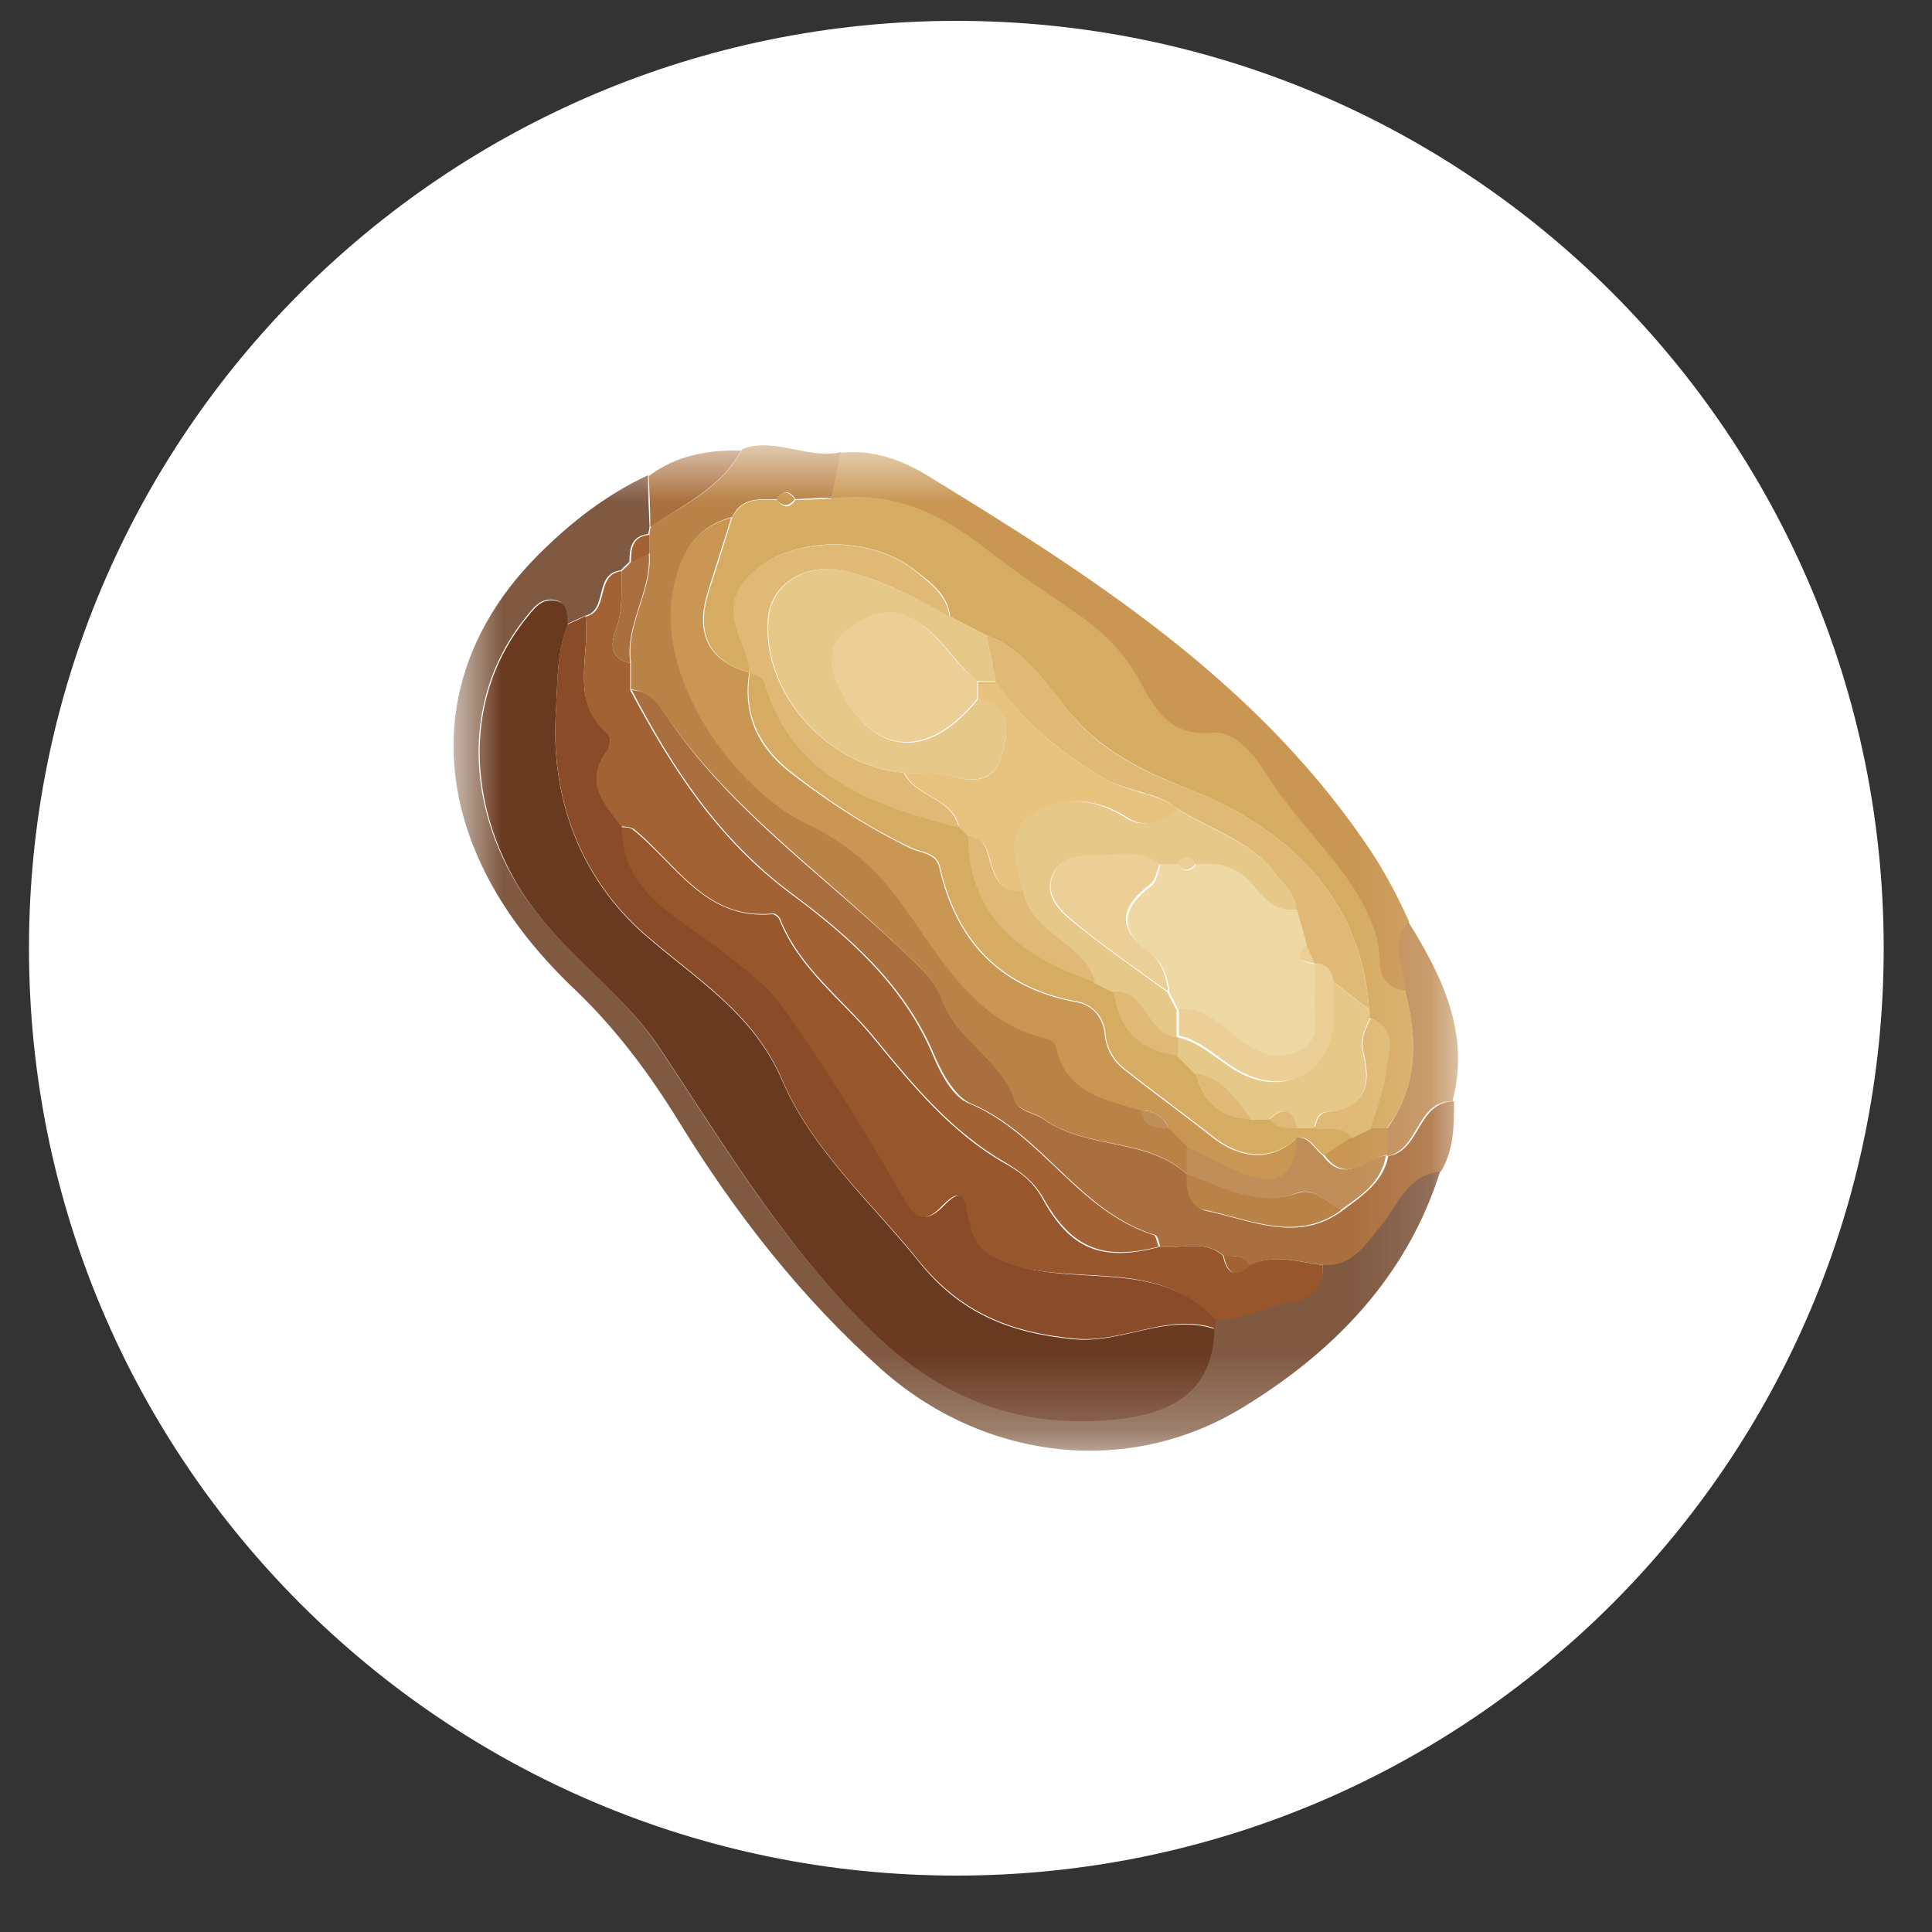 <svg xmlns="http://www.w3.org/2000/svg" fill="none" viewBox="0 0 25 25" width="48" height="48" class="form-header-menus__icon"><rect x="0" y="0" width="25" height="25" fill="#333333" stroke="none"/><g clip-path="url(#clip0_7803_3704)"><path fill="#fff" d="M12.375 24.27c6.627 0 12-5.373 12-12s-5.373-12-12-12-12 5.373-12 12 5.373 12 12 12"></path><mask id="a" width="14" height="14" x="5" y="5" maskUnits="userSpaceOnUse" style="mask-type:luminance;"><path fill="#fff" d="M18.875 5.77h-13v13h13z"></path></mask><g mask="url(#a)"><path fill="#805941" d="M18.635 15.16c-.43 1.36-1.37 2.33-2.55 3.05-1.5.92-3.37.68-4.69-.5-1.03-.92-1.88-2.01-2.6-3.18-.38-.62-.81-1.2-1.34-1.71-.53-.5-.99-1.08-1.28-1.75-.6-1.39-.31-2.79.79-3.89.42-.42.88-.78 1.42-1.03 0 .22.01.44.02.66 0 .03-.01.07-.02.1-.22.03-.24.19-.24.36-.04.04-.08.07-.11.11-.36.04-.16.52-.47.59-.08.04-.16.07-.23.11-.01-.13.01-.3-.18-.32-.18-.02-.27.13-.37.25-.76.96-.78 2.28-.11 3.41.49.83 1.32 1.34 1.85 2.13.88 1.32 1.68 2.68 2.87 3.77.88.81 1.85 1.14 3 1.03.89-.09 1.29-.46 1.31-1.17v-.12c.35.04.64-.16.96-.21.3-.05.47-.17.45-.49.37.02.53-.25.73-.49.23-.27.34-.68.78-.72z"></path><path fill="#AA6F3E" d="M18.635 15.16c-.44.05-.55.45-.78.72-.2.24-.36.51-.73.49-.31-.04-.63-.15-.94 0-.09-.13-.22-.12-.35-.12-.25-.22-.55-.08-.82-.12-.02-.05-.03-.14-.07-.15-.98-.3-1.45-1.31-2.38-1.7-.21-.09-.38-.4-.48-.64-.38-.9-1.11-1.54-1.84-2.08-.95-.71-1.54-1.62-2.07-2.63.2.01.32.13.42.29.8 1.22 1.99 2.05 3.03 3.03.22.21.46.4.56.67.19.54.77.78.95 1.32.05.15.26.16.38.25.56.39 1.33.23 1.85.71 0 .21.04.42.25.47.58.12 1.17.42 1.75 0 .25-.19.53-.36.6-.71.42-.07.37-.7.85-.71 0 .32 0 .63-.17.91z"></path><path fill="#B98246" d="M15.355 15.19c-.52-.48-1.29-.31-1.85-.71-.12-.09-.33-.1-.38-.25-.19-.54-.76-.78-.95-1.32-.1-.27-.34-.46-.56-.67-1.03-.99-2.22-1.82-3.03-3.03-.1-.15-.23-.27-.42-.29v-.35c-.07-.5.28-.92.24-1.42v-.24c0-.03.01-.07.02-.1.43-.28.92-.5 1.18-1 .43-.16.85.14 1.28.04l-.12.59c-.16 0-.31.01-.47.02q-.12-.18-.24 0c-.23 0-.46-.03-.58.23-.42.11-.62.38-.73.81-.33 1.23.77 2.7 1.7 3.15.47.23.84.53 1.16.94.55.71.95 1.59 1.94 1.84.05.01.12.06.13.11.13.6.64.68 1.1.82.02.22.18.24.36.23l.24.24v.36z"></path><path fill="#C99653" d="m10.755 6.45.12-.59c.41-.05.79.09 1.12.29 2.11 1.29 4.19 2.62 5.64 4.71.24.34.43.69.6 1.07-.26.29-.04.6-.04.9-.23-.03-.34-.16-.35-.39 0-.16-.03-.3-.09-.45-.29-.76-.95-1.27-1.37-1.94-.16-.26-.41-.59-.72-.56-.54.05-.73-.29-.92-.64-.19-.36-.44-.63-.77-.86-.41-.29-.84-.57-1.24-.88-.59-.47-1.22-.75-1.99-.65z"></path><path fill="#C08E58" d="M18.185 12.83c0-.3-.22-.61.04-.9.44.71.8 1.44.57 2.32-.48 0-.43.64-.85.71v-.35c.4-.55.4-1.15.24-1.77z"></path><path fill="#AA6F3E" d="M9.595 5.82c-.26.49-.75.71-1.18 1 0-.22-.01-.44-.02-.66.36-.27.77-.34 1.2-.33z"></path><path fill="#693920" d="M15.715 17.2c-.02.71-.42 1.09-1.31 1.17-1.15.11-2.12-.22-3-1.03-1.19-1.1-1.99-2.46-2.87-3.78-.52-.78-1.36-1.29-1.85-2.13-.66-1.14-.65-2.45.11-3.41.1-.12.19-.27.37-.25.19.02.17.18.18.32-.14.35-.13.73-.15 1.1-.08 1.14.32 2.17 1.13 2.89.67.59 1.42 1.02 1.8 1.91.39.9 1.15 1.57 1.76 2.33.54.68 1.19.93 2.01 1.01.63.06 1.2-.34 1.83-.13z"></path><path fill="#97562C" d="M15.005 16.13c.28.04.58-.1.82.12.05.24.16.29.35.12.31-.15.63-.04.94 0 .03.32-.15.44-.45.49-.32.06-.62.25-.96.21-.7-.78-1.74-.44-2.6-.7-.44-.14-.52-.27-.59-.59-.04-.21-.04-.47-.32-.18-.31.33-.44.07-.56-.16-.48-.84-.98-1.66-1.55-2.44-.21-.3-.49-.47-.76-.69-.53-.44-1.3-.73-1.3-1.61.06.01.13 0 .17.04.55.44.93 1.17 1.8 1.09.03 0 .08.04.09.07.26.65.82 1.04 1.24 1.56.49.6.99 1.2 1.67 1.59.22.12.38.25.5.47.35.64.76.81 1.49.62z"></path><path fill="#8A4C28" d="M8.045 10.7c0 .88.77 1.18 1.3 1.61.27.22.54.4.76.69.56.79 1.07 1.6 1.55 2.44.13.22.25.48.56.16.28-.29.27-.03.32.18.07.32.15.45.59.59.86.27 1.89-.07 2.6.7v.12c-.62-.21-1.2.2-1.83.13-.82-.08-1.46-.33-2.01-1.01-.61-.76-1.37-1.42-1.76-2.33-.38-.89-1.13-1.32-1.8-1.91-.81-.72-1.21-1.75-1.13-2.89.02-.37.01-.75.15-1.1.08-.04.16-.07.23-.11.07.51-.22 1.1.3 1.53.03.03.02.17-.01.21-.31.4-.04.68.18.98z"></path><path fill="#A26234" d="M8.045 10.7c-.22-.29-.5-.57-.19-.98.04-.05.05-.19.02-.21-.52-.43-.23-1.02-.3-1.53.32-.07.12-.55.47-.59-.01.25.02.5-.07.74-.07.19-.1.39.18.45v.35c.53 1 1.12 1.92 2.07 2.63.73.54 1.46 1.18 1.84 2.08.1.24.26.56.48.64.93.39 1.4 1.39 2.38 1.7.04.01.04.1.07.15-.72.19-1.13.02-1.49-.62-.12-.21-.28-.34-.5-.47-.68-.39-1.18-.99-1.67-1.59-.42-.52-.98-.91-1.24-1.56-.01-.03-.06-.07-.09-.07-.87.09-1.25-.64-1.8-1.09-.04-.03-.11-.03-.17-.04z"></path><path fill="#AA6F3E" d="M8.155 8.58c-.28-.06-.25-.26-.18-.45.09-.24.06-.49.07-.74.04-.04.08-.07.11-.11l.24-.12c.04.49-.31.92-.24 1.42"></path><path fill="#A26234" d="m8.405 7.16-.24.12c0-.17.01-.34.24-.36z"></path><path fill="#C08E58" d="M15.355 15.19v-.36c.23.11.45.23.68.33.44.19.72.09.73-.44.18-.02.24.15.35.23.28.39.55.04.82 0-.06.36-.34.53-.59.71-.18-.11-.35-.31-.57-.22-.53.19-.97-.07-1.43-.25z"></path><path fill="#B98246" d="M15.355 15.19c.46.17.9.43 1.43.25.23-.08.39.12.57.22-.58.42-1.17.12-1.75 0-.22-.04-.26-.26-.25-.47"></path><path fill="#A26234" d="M16.185 16.37c-.19.18-.3.12-.35-.12.13 0 .27-.01.35.12"></path><path fill="#D6AB62" d="M18.185 12.83c.16.62.17 1.23-.24 1.77h-.23c.07-.24.18-.48.2-.73.03-.24.18-.56-.2-.7v-.11c-.09-1.41-1.02-2.34-2.36-2.86-.56-.22-1.12-.49-1.53-1-.3-.37-.58-.8-1.06-.98-.16-.08-.31-.16-.47-.24-.03-.29-.25-.44-.44-.59-.65-.52-1.76-.43-2.2.11-.37.45.02.8.05 1.2-.52-.13-.71-.5-.53-1.05.1-.31.2-.63.3-.95.12-.26.36-.24.58-.23q.12.165.24 0c.16 0 .31-.01.47-.02.77-.1 1.4.18 1.99.65.4.31.82.59 1.24.88.32.23.58.5.77.86.19.35.38.69.92.64.31-.03.56.31.72.56.42.68 1.07 1.18 1.36 1.94.06.15.08.3.09.45 0 .23.11.37.35.39z"></path><path fill="#C99653" d="M9.465 6.69c-.1.32-.2.63-.3.95-.18.55 0 .92.53 1.06-.09.56.12.99.56 1.32.48.37.98.69 1.53.96.13.06.33.06.37.25.22.96.79 1.56 1.78 1.74.21.04.34.2.36.42.02.19.11.34.25.45.38.3.78.59 1.16.89.3.23.71.34 1.07 0-.01.53-.29.63-.73.44-.23-.1-.45-.22-.68-.33l-.24-.24a.37.37 0 0 0-.36-.23c-.46-.14-.97-.22-1.1-.82 0-.05-.08-.1-.13-.11-.99-.24-1.4-1.13-1.94-1.84-.32-.42-.69-.72-1.16-.94-.93-.45-2.02-1.92-1.7-3.15.11-.43.31-.7.73-.81z"></path><path fill="#C08E58" d="M14.765 14.37c.17 0 .29.08.36.23-.17 0-.33-.01-.36-.23"></path><path fill="#C99653" d="M10.285 6.46q-.12.15-.24 0c.08-.12.16-.11.24 0M17.725 14.6h.23v.34c-.27.05-.54.4-.82 0 .12-.08.24-.15.35-.23l.24-.12z"></path><path fill="#D6AB62" d="M17.485 14.72c-.12.08-.24.15-.35.23-.12-.08-.17-.25-.35-.23-.36.34-.77.23-1.07 0-.38-.3-.78-.59-1.16-.89a.64.64 0 0 1-.25-.45.45.45 0 0 0-.36-.42c-.99-.18-1.56-.78-1.78-1.74-.04-.19-.24-.19-.37-.25-.55-.26-1.05-.59-1.53-.96-.44-.34-.65-.76-.56-1.32.06.03.17.06.19.11.37 1.27 1.43 1.6 2.52 1.89l.12.12c0 .92.53 1.52 1.65 1.89.08.04.16.08.23.12.06.49.33.77.82.82l.24.24c.09.37.31.59.71.59h.24c.09.12.23.11.36.11h.23c.16.01.35-.04.47.12z"></path><path fill="#E6C888" d="M12.295 7.98c.16.08.31.16.47.24l.12.59h-.24c-.31-.24-.47-.61-.84-.8-.35-.19-.61-.02-.85.16-.2.15-.24.39-.13.64.42.97 1.16 1.07 1.83.24.46.09.39.44.3.74-.08.28-.31.35-.61.26-.2-.06-.42-.03-.64-.05-1-.08-1.84-1.04-1.76-1.99.04-.49.54-.74 1.01-.62.49.13.91.36 1.35.59z"></path><path fill="#DFB975" d="m12.885 8.81-.12-.59c.48.18.77.61 1.06.98.41.52.98.79 1.53 1 1.34.52 2.27 1.45 2.36 2.86-.16-.12-.31-.24-.47-.36-.01-.14-.09-.22-.24-.23-.04-.08-.07-.16-.11-.24-.04-.16-.08-.31-.13-.47 0-.2-.15-.3-.25-.44-.32-.44-.85-.58-1.28-.86-.28-.22-.64-.21-.95-.39-.56-.33-1.04-.72-1.41-1.26zM12.295 7.98c-.43-.23-.86-.47-1.35-.59-.47-.12-.97.13-1.01.62-.08.95.77 1.91 1.76 1.99.15.32.63.32.71.71-1.1-.29-2.16-.63-2.52-1.89-.02-.05-.12-.08-.19-.12-.02-.4-.42-.75-.05-1.2.44-.53 1.55-.63 2.2-.11.19.16.41.31.44.59z"></path><path fill="#E6C888" d="M17.255 12.71c.16.12.31.24.47.36v.11c-.07.14-.13.27-.09.44.1.41.05.73-.47.77-.11 0-.14.11-.16.21h-.23c-.06-.23-.17-.3-.36-.11h-.24c-.19-.26-.36-.53-.71-.59l-.24-.24v-.24c.34.07.56.34.85.48.57.28 1.12-.04 1.15-.67v-.52z"></path><path fill="#DFB975" d="M17.015 14.6c.02-.1.05-.2.16-.21.51-.05.57-.37.47-.77-.04-.17.02-.3.09-.44.38.14.22.46.2.7-.03.25-.13.49-.2.73l-.24.12c-.12-.17-.31-.11-.47-.12z"></path><path fill="#E6C888" d="M15.245 10.47c.43.28.96.42 1.28.86.1.14.25.24.25.44-.28.04-.44-.16-.58-.32-.2-.25-.44-.29-.72-.26q-.12-.165-.24 0h-.24c-.28-.22-.6-.1-.9-.11-.2 0-.4.04-.48.25-.1.24.07.43.22.56.41.34.85.64 1.27.95.04.08.08.16.12.23v.35c-.41 0-.4-.61-.83-.58l-.24-.12c-.15-.52-.83-.62-.94-1.18-.1-.37-.27-.79.17-1.04.37-.21.8-.16 1.16.07.27.18.47.04.67-.1z"></path><path fill="#E8C380" d="M15.245 10.47c-.21.14-.4.28-.67.1-.36-.23-.79-.28-1.16-.07-.44.24-.28.66-.17 1.04-.25.03-.34-.12-.41-.33-.05-.16-.06-.36-.3-.38l-.12-.12c-.08-.39-.56-.39-.71-.71.21.01.44-.01.64.05.3.09.53.03.61-.26.09-.29.16-.64-.3-.74v-.23h.24c.36.54.84.93 1.41 1.26.31.18.67.18.95.39z"></path><path fill="#DFB975" d="M12.525 10.82c.24.02.25.22.3.38.07.21.16.36.41.33.11.56.79.66.94 1.18-1.12-.37-1.64-.97-1.65-1.89M14.415 12.83c.43-.02.42.58.83.59v.24c-.49-.06-.77-.33-.83-.82zM15.475 13.89c.35.06.52.33.71.59-.4 0-.61-.22-.71-.59M16.425 14.49c.19-.19.3-.12.36.11-.13 0-.26.01-.36-.11"></path><path fill="#EBCF97" d="M12.645 8.81v.23c-.67.83-1.41.73-1.83-.24-.11-.25-.07-.49.13-.64.24-.18.5-.34.85-.16.36.19.53.57.84.8z"></path><path fill="#EED8A4" d="M15.005 11.18h.24q.12.165.24 0c.28-.02.52.02.72.26.14.17.3.37.58.33.04.16.09.31.13.47-.18.18-.04.21.11.24v.41c-.02.26.11.58-.21.73-.31.14-.58.01-.84-.21-.2-.17-.41-.37-.72-.33-.04-.08-.08-.16-.12-.23-.02-.2-.09-.4-.25-.51-.42-.31-.37-.59.02-.88.06-.05.08-.17.11-.26z"></path><path fill="#EBCF97" d="M15.245 13.06c.3-.03.52.16.72.33.26.22.53.35.84.21.32-.14.18-.47.21-.73.01-.13 0-.27 0-.41.15.01.22.09.24.23v.53c-.03.63-.57.95-1.15.67-.3-.14-.52-.42-.85-.49v-.35z"></path><path fill="#EBCF97" d="M17.015 12.47c-.15-.03-.29-.06-.11-.24.04.08.07.16.11.24M15.005 11.18c-.04.09-.05.21-.12.26-.39.29-.44.57-.02.88.16.12.23.31.25.51-.43-.31-.87-.61-1.27-.95-.15-.13-.32-.32-.22-.56.08-.21.29-.26.48-.25.3.01.62-.11.9.11M15.475 11.17q-.12.165-.24 0 .12-.165.24 0"></path></g></g></svg>